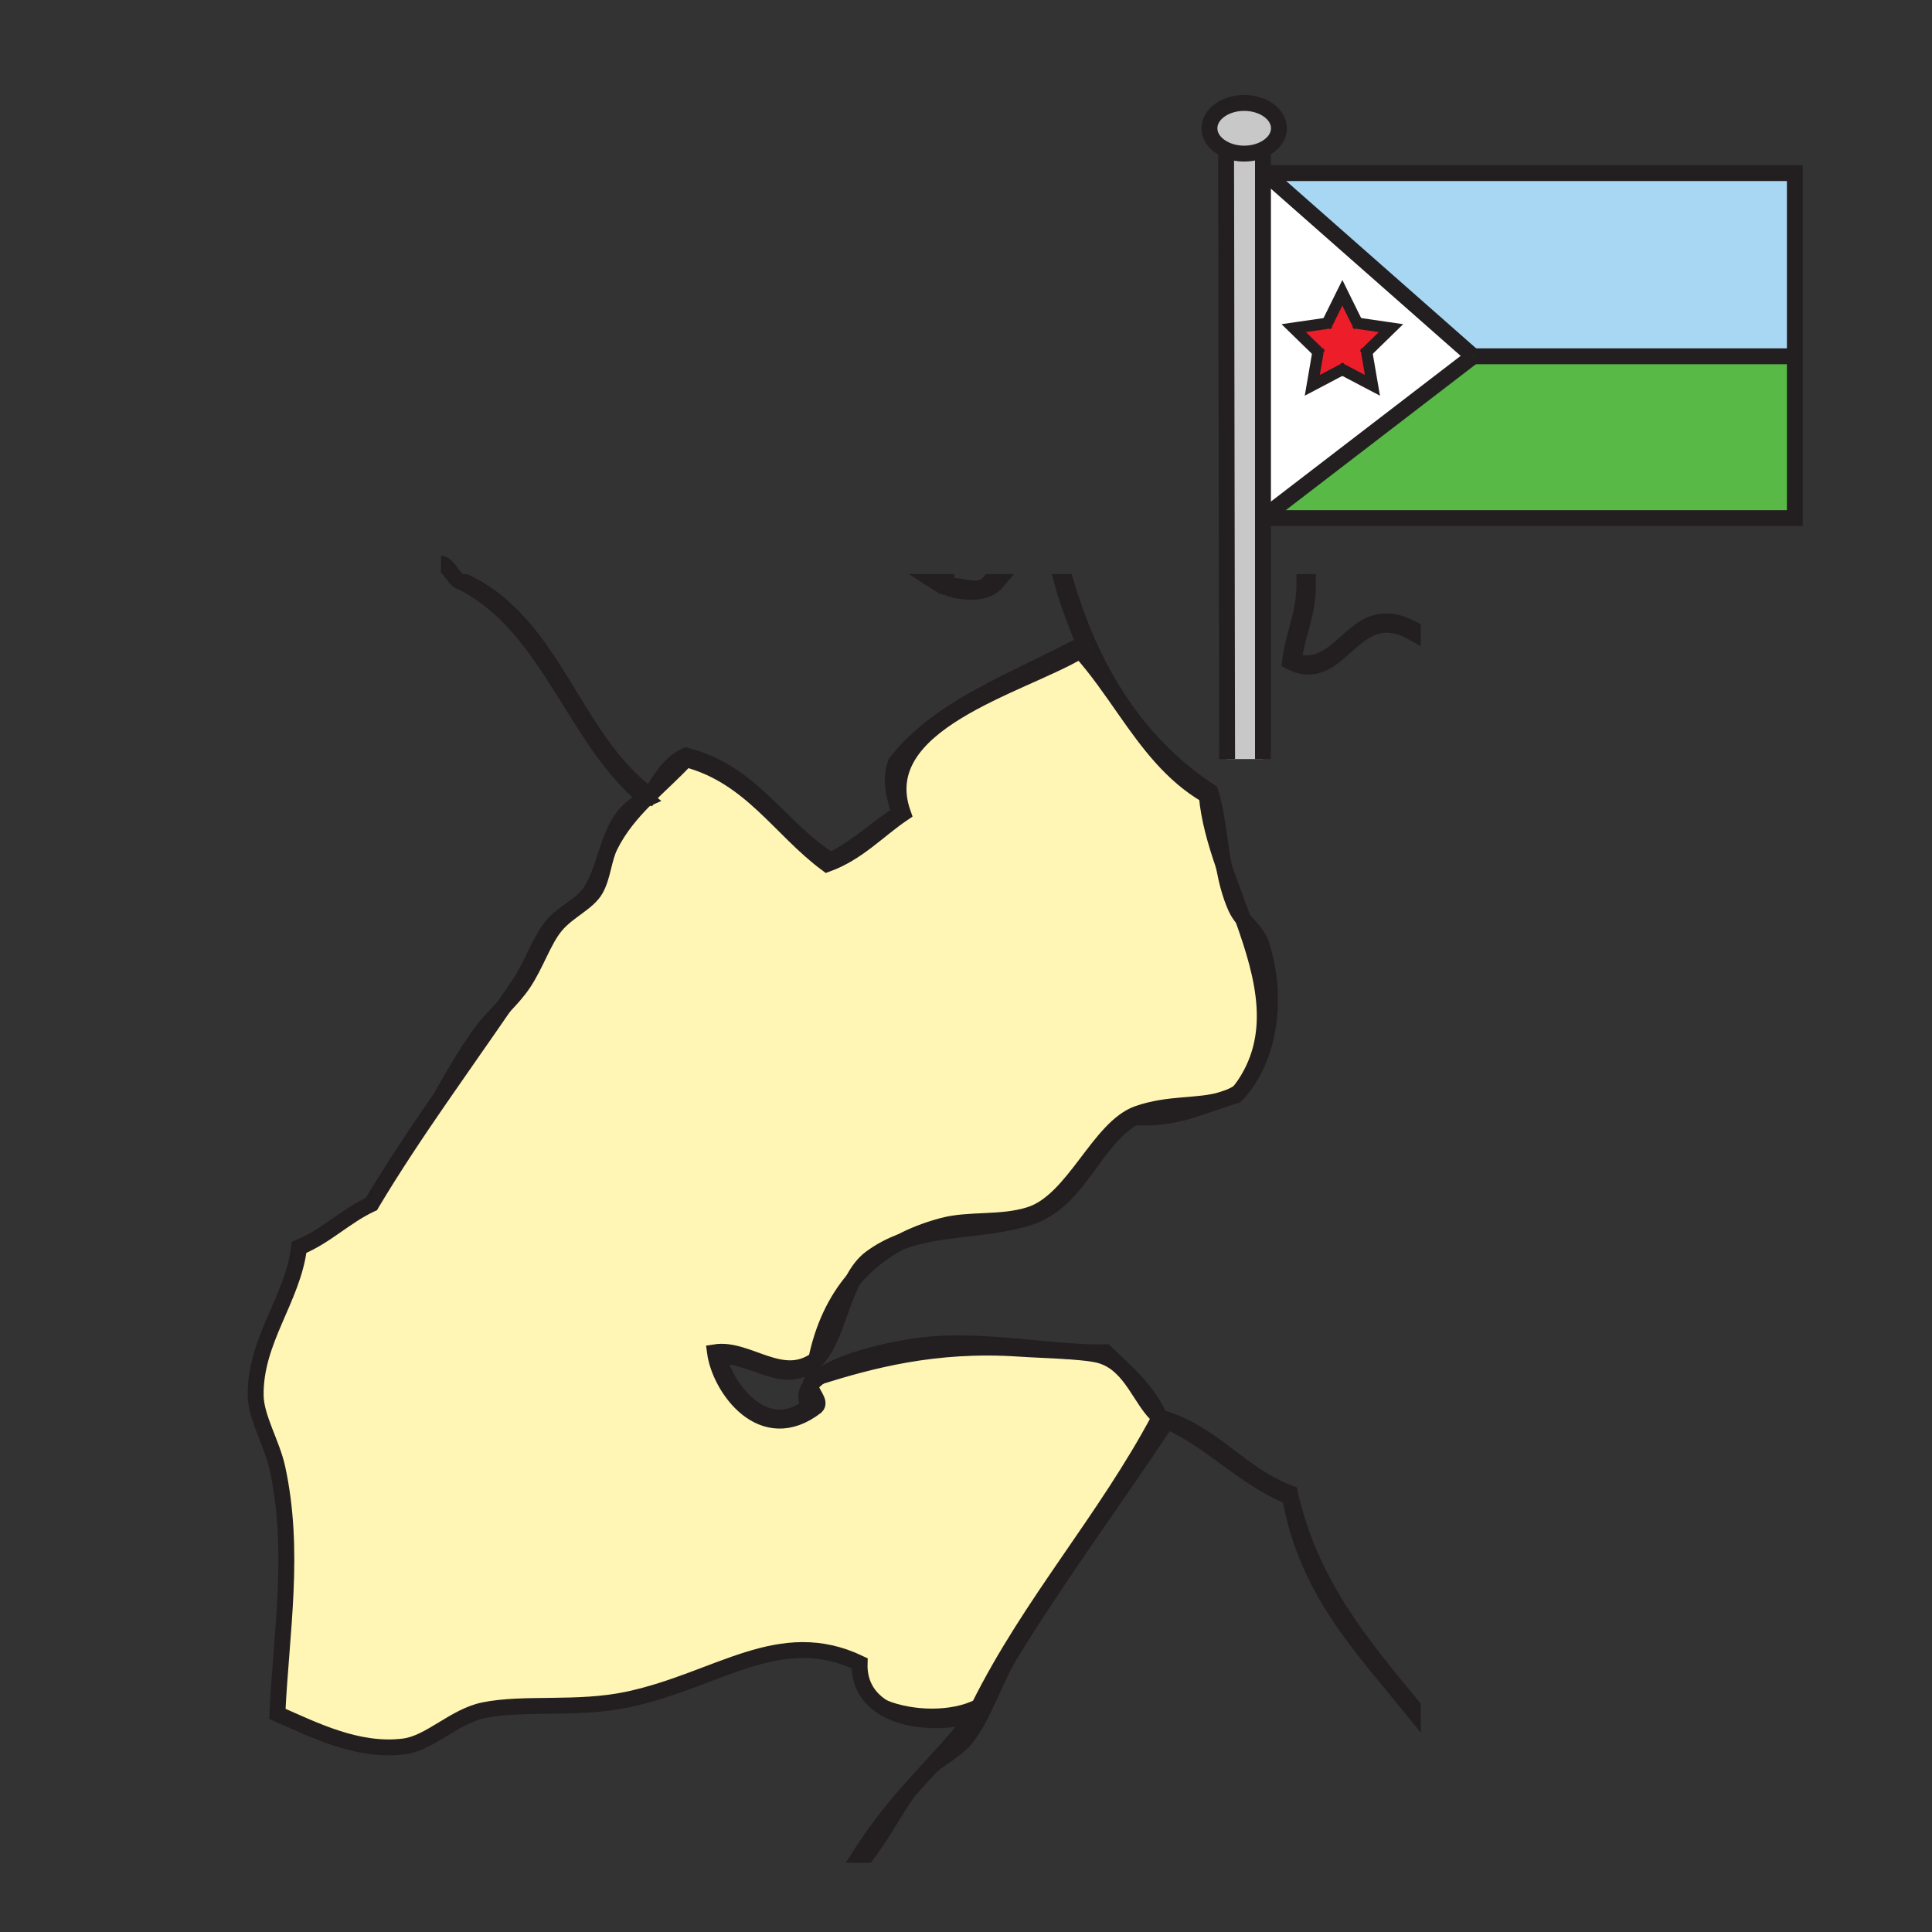 <?xml version="1.0" encoding="iso-8859-1"?>
<!-- Generator: Adobe Illustrator 12.0.1, SVG Export Plug-In . SVG Version: 6.00 Build 51448)  -->
<!DOCTYPE svg PUBLIC "-//W3C//DTD SVG 1.1//EN" "http://www.w3.org/Graphics/SVG/1.1/DTD/svg11.dtd">
<svg  version="1.1" id="Layer_1" xmlns="http://www.w3.org/2000/svg" xmlns:xlink="http://www.w3.org/1999/xlink" width="850.89" height="850.89"
	 viewBox="0 0 850.89 850.89" style="overflow:visible;enable-background:new 0 0 850.89 850.89;" xml:space="preserve">
<rect x="0" y="0" width="850.89" height="850.89" fill="#333333" stroke="none"/>
<g>
	<g id="XMLID_1_">
		<g>
			<path style="fill:#FFF5B4;" d="M284.46,351.74c0.52-0.53,1.05-1.05,1.58-1.57c0.06,0.04,0.11,0.08,0.17,0.12
				c0.19-0.28,0.38-0.56,0.57-0.84c5.13-5.02,10.47-9.84,15.36-15.09c28.53,7.57,41.35,30.85,62.11,46.19
				c13.63-4.95,22.36-14.8,33.45-22.3c-14.16-39.88,51.899-56.06,78.04-71.67c7.319,8.08,13.55,17.26,19.899,26.32
				c10.051,14.36,20.391,28.43,35.841,37.39c0.85,10.11,3.85,20.57,7.52,31.18c1.16,6.32,2.71,12.53,5.23,18.19
				c0.84,1.9,1.979,3.54,3.22,5.06c9.33,26.04,16.17,52.07-0.88,75.169c-0.011,0.011-0.011,0.021-0.021,0.03
				c-0.319,0.38-0.64,0.76-0.979,1.13c-1.771,1.13-3.601,2-5.49,2.69c-0.6,0.189-1.19,0.39-1.79,0.59h-0.01
				c-10.69,3.2-23.2,1.33-37.061,6.12c-17.359,5.99-28.149,38.45-47.779,44.59c-12.721,3.979-26.46,1.66-38.22,4.78
				c-6.65,1.76-12.81,4.12-18.43,7.08c-4.64,1.729-9.13,4.05-13.43,7.25c-3.13,2.369-5.54,5.67-7.54,9.449
				c-7.87,9.311-13.41,21-16.35,35.15c-15.09,11.11-30.16-5.5-44.59-3.19c2.11,15.74,20.82,42.23,44.59,23.9
				c2.25-2.11-2.42-6.04-2.51-9.36c1.04-1.39,2.48-2.699,4.23-3.93c21.8-6.77,50.31-14.689,87.47-12.2
				c6.45,0.44,14.49,0.69,21.609,1.16c6.29,0.42,11.87,1,15.03,2.03c13.36,4.33,17.181,20.35,25.48,27.07
				c-23.92,45.1-56.7,81.34-79.641,127.42c-11.49,5.949-29.64,5.52-41.97,0.439c-0.43-0.27-0.84-0.53-1.24-0.81
				c-3.61-6.29-5.68-14.11-9.34-20.34c-35.66-16.83-61.87,7.35-101.94,15.93c-22.08,4.729-46.21,1.16-63.7,4.78
				c-13.33,2.76-23.29,14.449-35.04,15.93c-20.15,2.51-37.65-7.58-54.15-12.75c1.66-35.87,7.98-71.63,0-108.3
				c-2.34-10.721-9.41-22.12-9.56-31.851c-0.38-24.34,16.41-42.649,19.11-65.3c12.4-4.04,21.97-10.68,29.99-18.99
				c0.09-0.04,0.18-0.09,0.27-0.13c0.08-0.14,0.17-0.279,0.25-0.42c12.14-12.77,20.74-29.38,30.35-46.57
				c9.28-13.46,18.73-26.819,27.77-39.989c3.07-3.23,6.06-6.5,8.53-10.17c5.63-8.37,8.88-18.96,14.33-25.48
				c5.46-6.53,14.15-9.94,17.52-15.93c3.26-5.79,3.48-13.27,6.37-19.11c3.92-7.94,9.42-14.42,15.39-20.47
				c0.18-0.08,0.36-0.16,0.54-0.24C284.57,351.84,284.51,351.79,284.46,351.74z"/>
			<path d="M268.69,372.59c-2.89,5.84-3.11,13.32-6.37,19.11c-3.37,5.99-12.06,9.4-17.52,15.93c-5.45,6.52-8.7,17.11-14.33,25.48
				c-2.47,3.67-5.46,6.939-8.53,10.17c2.35-3.4,4.66-6.79,6.93-10.17c5.49-8.15,8.6-18.541,14.34-25.48
				c4.95-5.99,13.62-9.12,17.52-15.93c7.91-13.81,7.01-32.07,23.35-39.58C278.11,358.17,272.61,364.65,268.69,372.59z"/>
			<path style="fill:#FFFFFF;" d="M378.59,732.54c-35.3-16.87-62.29,7.43-101.94,15.92c-22.34,4.79-45.91,1.1-63.7,4.78
				c-12.89,2.67-23.62,14.5-35.04,15.93c-20.43,2.55-39.65-7.31-55.75-14.34c1.67-35.87,7.99-71.63,0-108.3
				c-2.33-10.721-9.4-22.12-9.55-31.851c-0.39-24.34,16.41-42.649,19.11-65.3c11.93-4.93,20.12-13.59,31.58-18.99
				c-8.02,8.311-17.59,14.95-29.99,18.99c-2.7,22.65-19.49,40.96-19.11,65.3c0.15,9.73,7.22,21.13,9.56,31.851
				c7.98,36.67,1.66,72.43,0,108.3c16.5,5.17,34,15.26,54.15,12.75c11.75-1.48,21.71-13.17,35.04-15.93
				c17.49-3.62,41.62-0.051,63.7-4.78c40.07-8.58,66.28-32.76,101.94-15.93c3.66,6.229,5.73,14.05,9.34,20.34
				C382.11,747.28,378.31,741.22,378.59,732.54z"/>
			<polygon style="fill:#A8D7F4;" points="790.49,76.24 790.49,156.92 789.62,156.92 648.8,156.92 557.22,76.24 			"/>
			<polygon style="fill:#58B947;" points="790.49,156.92 790.49,228.19 559.19,228.19 559.19,225.72 648.8,156.92 789.62,156.92 			
				"/>
			<polygon style="fill:#231F20;" points="601.78,154.23 601.91,154.96 601.38,155.47 			"/>
			<polygon style="fill:#231F20;" points="597.82,142.37 598.14,143.02 597.09,142.26 			"/>
			<polygon style="fill:#231F20;" points="591.85,162.39 591.2,162.73 590.54,162.39 			"/>
			<polygon style="fill:#231F20;" points="584.57,142.37 585.3,142.26 584.25,143.02 			"/>
			<polygon style="fill:#231F20;" points="580.61,154.23 581.01,155.47 580.49,154.96 			"/>
			<polygon style="fill:#ED1E29;" points="609.81,144.11 612.62,144.52 610.59,146.5 601.91,154.96 601.78,154.23 601.38,155.47 
				601.91,154.96 603.96,166.9 604.44,169.7 601.93,168.38 591.2,162.73 591.85,162.39 590.54,162.39 591.2,162.73 580.47,168.38 
				577.96,169.7 578.44,166.9 580.49,154.96 581.01,155.47 580.61,154.23 580.49,154.96 571.81,146.5 569.78,144.52 572.58,144.11 
				584.57,142.37 584.25,143.02 585.3,142.26 584.57,142.37 589.94,131.49 591.2,128.95 592.45,131.49 597.82,142.37 597.09,142.26 
				598.14,143.02 597.82,142.37 			"/>
			<path d="M622.27,278.62c-26.59-15.03-31.579,24.56-54.149,12.74c1.53-12.27,6.57-21.03,6.37-35.04c0.529,0,1.06,0,1.59,0
				c0.21,14.01-4.84,22.77-6.37,35.04c22.92,6.31,26.1-28.4,52.56-14.33C622.27,277.56,622.27,278.09,622.27,278.62z"/>
			<path d="M546.57,479.89c17.05-23.1,10.21-49.13,0.88-75.169c2.97,3.66,6.51,6.63,7.92,10.87
				C562.81,438,559.68,464.19,546.57,479.89z"/>
			<path style="fill:#FFFFFF;" d="M601.93,168.38l2.511,1.32l-0.48-2.8l-2.05-11.94l8.68-8.46l2.03-1.98l-2.811-0.41l-11.989-1.74
				l-5.37-10.88l-1.25-2.54l-1.26,2.54l-5.37,10.88l-11.99,1.74l-2.8,0.41l2.029,1.98l8.681,8.46l-2.05,11.94l-0.48,2.8l2.51-1.32
				l10.73-5.65L601.93,168.38z M559.19,225.72v2.47h-0.57h-2.38V76.24h0.979l91.58,80.68L559.19,225.72z"/>
			<path style="fill:#C8C8C8;" d="M547.96,45.34c8.45,0,15.31,4.99,15.31,11.15c0,3.94-2.8,7.4-7.029,9.38
				c-2.391,1.12-5.23,1.78-8.28,1.78c-2.92,0-5.65-0.6-7.97-1.64c-4.4-1.95-7.33-5.48-7.33-9.52
				C532.66,50.33,539.51,45.34,547.96,45.34z"/>
			<path style="fill:#C8C8C8;" d="M547.96,67.65c3.05,0,5.89-0.66,8.28-1.78v10.37v151.95v106.1h-15.8l-0.45-268.28
				C542.31,67.05,545.04,67.65,547.96,67.65z"/>
			<path d="M546.55,479.92c-0.24,0.33-0.479,0.65-0.729,0.97c-0.08,0.051-0.17,0.11-0.25,0.16
				C545.91,480.68,546.23,480.3,546.55,479.92z"/>
			<path d="M545.57,481.05c-0.431,0.49-0.88,0.96-1.34,1.431c-1.41,0.39-2.79,0.81-4.15,1.26
				C541.97,483.05,543.8,482.18,545.57,481.05z"/>
			<path d="M547.45,404.72c-1.24-1.52-2.38-3.16-3.22-5.06c-2.521-5.66-4.07-11.87-5.23-18.19
				C541.66,389.17,544.67,396.95,547.45,404.72z"/>
			<path d="M538.29,484.33c0.6-0.2,1.19-0.4,1.79-0.59C539.49,483.95,538.89,484.15,538.29,484.33z"/>
			<path d="M533.08,348.7c3.02,9.57,3.83,21.35,5.92,32.77c-3.67-10.61-6.67-21.07-7.52-31.18c-15.45-8.96-25.79-23.03-35.841-37.39
				l0.23-0.16C506.02,326.98,518.35,339.04,533.08,348.7z"/>
			<path d="M486.89,595.56c8.96,8.561,18.5,16.54,23.891,28.671c-8.3-6.721-12.12-22.74-25.48-27.07
				c-3.16-1.03-8.74-1.61-15.03-2.03l0.011-0.12C476.21,595.44,481.81,595.7,486.89,595.56z"/>
			<path d="M448.66,593.97c-37.16-2.489-65.67,5.431-87.47,12.2c10.87-7.68,33.6-12.4,46.06-13.79c20.24-2.25,43.45,1.18,63.03,2.63
				l-0.011,0.12C463.15,594.66,455.11,594.41,448.66,593.97z"/>
			<path d="M439.11,256.32c-5.761,6.91-20.14,4.52-27.081,0c1.6,0,3.19,0,4.78,0c0,0.53,0,1.06,0,1.59
				c7.87-0.3,14.35,3.91,19.11-1.59C436.99,256.32,438.04,256.32,439.11,256.32z"/>
			<path d="M451.85,536.63c-19,5.39-38.04,3.9-55.06,10.271c5.62-2.96,11.78-5.32,18.43-7.08c11.76-3.12,25.5-0.801,38.22-4.78
				c19.63-6.14,30.42-38.6,47.779-44.59c13.86-4.79,26.37-2.92,37.061-6.12c-11.561,3.89-22.16,8.75-38.65,7.71
				C481.1,502.52,475.28,529.99,451.85,536.63z"/>
			<path d="M429.55,754.83c-10.74,3.97-28.89,4.26-40.38-2.74c12.33,5.08,30.48,5.51,41.97-0.439
				c22.94-46.08,55.721-82.32,79.641-127.42c23.609,6.649,35.29,25.239,57.34,33.449c9.1,40.271,31.87,66.87,54.149,93.971
				c0,0.529,0,1.06,0,1.59c-22.02-27.36-46.649-52.101-54.149-93.971c-20.66-8.539-34.07-24.34-54.16-33.439
				c-22.27,33.62-46.45,66.28-68.479,101.93c-7.301,11.811-11.381,26.07-19.11,36.63c-4.04,5.511-10.48,8.96-15.87,13.11
				C417.16,770.25,423.76,762.95,429.55,754.83z"/>
			<path style="fill:#FFFFFF;" d="M405.66,781.91c1.42-1.61,3.08-3.05,4.84-4.41c-3.44,3.75-6.9,7.49-10.27,11.32
				C401.95,786.39,403.75,784.07,405.66,781.91z"/>
			<path d="M400.23,788.82c-6.46,9.069-11.92,19.54-18.46,28.13c-0.08,0-0.17,0-0.25,0h-1.34
				C385.63,806.35,392.71,797.35,400.23,788.82z"/>
			<path style="fill:#FFFFFF;" d="M389.17,752.09c-0.35-0.14-0.69-0.29-1.03-0.439c-0.07-0.12-0.14-0.24-0.21-0.37
				C388.33,751.56,388.74,751.82,389.17,752.09z"/>
			<path d="M383.36,554.15c4.3-3.2,8.79-5.521,13.43-7.25c-8.17,4.279-15.2,9.84-20.97,16.699
				C377.82,559.82,380.23,556.52,383.36,554.15z"/>
			<path d="M375.82,563.6c-6.07,11.42-8.5,27.221-16.27,35.221l-0.08-0.07C362.41,584.6,367.95,572.91,375.82,563.6z"/>
			<path d="M359.47,606.71c0.57-0.18,1.14-0.36,1.72-0.54c-1.75,1.23-3.19,2.54-4.23,3.93
				C356.91,608.84,357.54,607.66,359.47,606.71z"/>
			<path d="M356.96,610.1c0.09,3.32,4.76,7.25,2.51,9.36c-23.77,18.33-42.48-8.16-44.59-23.9c14.43-2.31,29.5,14.301,44.59,3.19
				l0.08,0.07c-0.53,0.54-1.09,1.05-1.67,1.52c-12.88,10.36-25.81-3.63-41.41-3.18c2.25,11.97,19.29,37.88,39.82,22.3
				C354.36,616.04,354.84,612.91,356.96,610.1z"/>
			<path d="M286.78,349.45c4.28-6.39,7.95-13.4,15.36-16.68c29.25,7.38,41.16,32.1,63.7,46.19c11.37-5.63,20.03-13.95,30.26-20.71
				c-2.05-7.24-4.42-14.31-1.59-22.29c19.78-25.35,53.61-36.65,82.82-52.56c-3.33-8.88-7-17.42-9.55-27.08c0.529,0,1.06,0,1.59,0
				c6.28,21.36,15,40.28,26.5,56.42l-0.23,0.16c-6.35-9.06-12.58-18.24-19.899-26.32c-26.141,15.61-92.2,31.79-78.04,71.67
				c-11.09,7.5-19.82,17.35-33.45,22.3c-20.76-15.34-33.58-38.62-62.11-46.19C297.25,339.61,291.91,344.43,286.78,349.45z"/>
			<path d="M286.78,349.45c-0.19,0.28-0.38,0.56-0.57,0.84c-0.06-0.04-0.11-0.08-0.17-0.12
				C286.28,349.92,286.53,349.68,286.78,349.45z"/>
			<path style="fill:#FFFFFF;" d="M284.62,351.88c-0.18,0.08-0.36,0.16-0.54,0.24c0.12-0.13,0.25-0.25,0.38-0.38
				C284.51,351.79,284.57,351.84,284.62,351.88z"/>
			<path d="M284.46,351.74c-32.14-26.68-42.21-75.44-81.07-95.42c0.53,0,1.06,0,1.59,0c39.49,18.82,47.37,69.23,81.06,93.85
				C285.51,350.69,284.98,351.21,284.46,351.74z"/>
			<path d="M211.35,455.41c3.14-4.41,6.93-8.24,10.59-12.13c-9.04,13.17-18.49,26.529-27.77,39.989
				C199.37,473.98,204.85,464.52,211.35,455.41z"/>
			<path style="fill:#FFFFFF;" d="M194.17,483.27c-9.61,17.19-18.21,33.801-30.35,46.57C173.11,514.29,183.52,498.71,194.17,483.27z
				"/>
			<path d="M163.82,529.84c-0.08,0.141-0.17,0.28-0.25,0.42c-0.09,0.04-0.18,0.09-0.27,0.13
				C163.48,530.21,163.66,530.02,163.82,529.84z"/>
		</g>
		<g>
			<polyline style="fill:none;stroke:#231F20;stroke-width:7;" points="557.22,76.24 790.49,76.24 790.49,156.92 790.49,228.19 
				559.19,228.19 558.62,228.19 			"/>
			<path style="fill:none;stroke:#231F20;stroke-width:7;" d="M539.99,66.01c-4.4-1.95-7.33-5.48-7.33-9.52
				c0-6.16,6.85-11.15,15.3-11.15s15.31,4.99,15.31,11.15c0,3.94-2.8,7.4-7.029,9.38c-2.391,1.12-5.23,1.78-8.28,1.78
				C545.04,67.65,542.31,67.05,539.99,66.01z"/>
			<polyline style="fill:none;stroke:#231F20;stroke-width:7;" points="539.99,65.71 539.99,66.01 540.44,334.29 			"/>
			<polyline style="fill:none;stroke:#231F20;stroke-width:7;" points="556.24,65.15 556.24,65.87 556.24,76.24 556.24,228.19 
				556.24,334.29 			"/>
			<line style="fill:none;stroke:#231F20;stroke-width:7;" x1="648.8" y1="156.92" x2="557.22" y2="76.24"/>
			<line style="fill:none;stroke:#231F20;stroke-width:7;" x1="648.8" y1="156.92" x2="559.19" y2="225.72"/>
			<line style="fill:none;stroke:#231F20;stroke-width:7;" x1="648.8" y1="156.92" x2="789.62" y2="156.92"/>
			<polygon style="fill:none;stroke:#231F20;stroke-width:5;" points="591.2,162.73 591.85,162.39 590.54,162.39 			"/>
			<polyline style="fill:none;stroke:#231F20;stroke-width:5;" points="580.49,154.96 578.44,166.9 577.96,169.7 580.47,168.38 
				591.2,162.73 			"/>
			<polygon style="fill:none;stroke:#231F20;stroke-width:5;" points="580.61,154.23 580.49,154.96 581.01,155.47 			"/>
			<polyline style="fill:none;stroke:#231F20;stroke-width:5;" points="584.57,142.37 572.58,144.11 569.78,144.52 571.81,146.5 
				580.49,154.96 			"/>
			<polygon style="fill:none;stroke:#231F20;stroke-width:5;" points="585.3,142.26 584.57,142.37 584.25,143.02 			"/>
			<polyline style="fill:none;stroke:#231F20;stroke-width:5;" points="597.82,142.37 592.45,131.49 591.2,128.95 589.94,131.49 
				584.57,142.37 			"/>
			<polygon style="fill:none;stroke:#231F20;stroke-width:5;" points="597.82,142.37 597.09,142.26 598.14,143.02 			"/>
			<polyline style="fill:none;stroke:#231F20;stroke-width:5;" points="601.91,154.96 610.59,146.5 612.62,144.52 609.81,144.11 
				597.82,142.37 			"/>
			<polygon style="fill:none;stroke:#231F20;stroke-width:5;" points="601.91,154.96 601.78,154.23 601.38,155.47 			"/>
			<polyline style="fill:none;stroke:#231F20;stroke-width:5;" points="591.2,162.73 601.93,168.38 604.44,169.7 603.96,166.9 
				601.91,154.96 			"/>
			<path style="fill:none;stroke:#231F20;stroke-width:7;" d="M538.28,484.33c-11.561,3.89-22.16,8.75-38.65,7.71
				c-18.53,10.479-24.35,37.95-47.78,44.59c-19,5.39-38.04,3.9-55.06,10.271c-4.64,1.729-9.13,4.05-13.43,7.25
				c-3.13,2.369-5.54,5.67-7.54,9.449c-6.07,11.42-8.5,27.221-16.27,35.221c-0.53,0.54-1.09,1.05-1.67,1.52
				c-12.88,10.36-25.81-3.63-41.41-3.18c2.25,11.97,19.29,37.88,39.82,22.3c-1.93-3.42-1.45-6.55,0.67-9.36
				c1.04-1.39,2.48-2.699,4.23-3.93c10.87-7.68,33.6-12.4,46.06-13.79c20.24-2.25,43.45,1.18,63.03,2.63
				c5.93,0.431,11.529,0.69,16.609,0.55c8.96,8.561,18.5,16.54,23.891,28.671c23.609,6.649,35.29,25.239,57.34,33.449
				c9.1,40.271,31.87,66.87,54.149,93.971c0,0.529,0,1.06,0,1.59c-22.02-27.36-46.649-52.101-54.149-93.971
				c-20.66-8.539-34.07-24.34-54.16-33.439c-22.27,33.62-46.45,66.28-68.479,101.93c-7.301,11.811-11.381,26.07-19.11,36.63
				c-4.04,5.511-10.48,8.96-15.87,13.11"/>
			<path style="fill:none;stroke:#231F20;stroke-width:7;" d="M546.55,479.92c-0.319,0.38-0.64,0.76-0.979,1.13
				c-0.431,0.49-0.88,0.96-1.34,1.431c-1.41,0.39-2.79,0.81-4.15,1.26c-0.6,0.189-1.19,0.39-1.79,0.59"/>
			<path style="fill:none;stroke:#231F20;stroke-width:7;" d="M203.39,256.32c0.53,0,1.06,0,1.59,0
				c39.49,18.82,47.37,69.23,81.06,93.85c0.06,0.04,0.11,0.08,0.17,0.12c0.19-0.28,0.38-0.56,0.57-0.84
				c4.28-6.39,7.95-13.4,15.36-16.68c29.25,7.38,41.16,32.1,63.7,46.19c11.37-5.63,20.03-13.95,30.26-20.71
				c-2.05-7.24-4.42-14.31-1.59-22.29c19.78-25.35,53.61-36.65,82.82-52.56c-3.33-8.88-7-17.42-9.55-27.08c0.529,0,1.06,0,1.59,0
				c6.28,21.36,15,40.28,26.5,56.42c10.149,14.24,22.479,26.3,37.21,35.96c3.02,9.57,3.83,21.35,5.92,32.77
				c1.16,6.32,2.71,12.53,5.23,18.19c0.84,1.9,1.979,3.54,3.22,5.06c2.97,3.66,6.51,6.63,7.92,10.87
				c7.439,22.41,4.31,48.601-8.8,64.3"/>
			<path style="fill:none;stroke:#231F20;stroke-width:7;" d="M389.17,752.09c12.33,5.08,30.48,5.51,41.97-0.439
				c22.94-46.08,55.721-82.32,79.641-127.42c-8.3-6.721-12.12-22.74-25.48-27.07c-3.16-1.03-8.74-1.61-15.03-2.03
				c-7.119-0.47-15.159-0.72-21.609-1.16c-37.16-2.489-65.67,5.431-87.47,12.2c-0.58,0.18-1.15,0.36-1.72,0.54
				c-1.93,0.95-2.56,2.13-2.51,3.39c0.09,3.32,4.76,7.25,2.51,9.36c-23.77,18.33-42.48-8.16-44.59-23.9
				c14.43-2.31,29.5,14.301,44.59,3.19c2.94-14.15,8.48-25.84,16.35-35.15c5.77-6.859,12.8-12.42,20.97-16.699
				c5.62-2.96,11.78-5.32,18.43-7.08c11.76-3.12,25.5-0.801,38.22-4.78c19.63-6.14,30.42-38.6,47.779-44.59
				c13.86-4.79,26.37-2.92,37.061-6.12h0.01c0.6-0.18,1.2-0.38,1.79-0.59c1.89-0.69,3.72-1.561,5.49-2.69
				c0.08-0.05,0.17-0.109,0.25-0.16c0.25-0.319,0.489-0.64,0.729-0.97c0.01-0.01,0.01-0.02,0.021-0.03
				c17.05-23.1,10.21-49.13,0.88-75.169c-2.78-7.77-5.79-15.55-8.45-23.25c-3.67-10.61-6.67-21.07-7.52-31.18
				c-15.45-8.96-25.79-23.03-35.841-37.39c-6.35-9.06-12.58-18.24-19.899-26.32c-26.141,15.61-92.2,31.79-78.04,71.67
				c-11.09,7.5-19.82,17.35-33.45,22.3c-20.76-15.34-33.58-38.62-62.11-46.19c-4.89,5.25-10.23,10.07-15.36,15.09
				c-0.25,0.23-0.5,0.47-0.74,0.72c-0.53,0.52-1.06,1.04-1.58,1.57"/>
			<path style="fill:none;stroke:#231F20;stroke-width:7;" d="M163.82,529.84c-0.16,0.18-0.34,0.37-0.52,0.55"/>
			<path style="fill:none;stroke:#231F20;stroke-width:7;" d="M284.08,352.12c-5.97,6.05-11.47,12.53-15.39,20.47
				c-2.89,5.84-3.11,13.32-6.37,19.11c-3.37,5.99-12.06,9.4-17.52,15.93c-5.45,6.52-8.7,17.11-14.33,25.48
				c-2.47,3.67-5.46,6.939-8.53,10.17c-3.66,3.89-7.45,7.72-10.59,12.13c-6.5,9.109-11.98,18.57-17.18,27.859"/>
			<path style="fill:none;stroke:#231F20;stroke-width:7;" d="M194.25,248.25c3.05,0,6.09,8.07,9.14,8.07
				c38.86,19.98,48.93,68.74,81.07,95.42c0.05,0.05,0.11,0.1,0.16,0.14c-0.18,0.08-0.36,0.16-0.54,0.24
				c-16.34,7.51-15.44,25.77-23.35,39.58c-3.9,6.81-12.57,9.94-17.52,15.93c-5.74,6.94-8.85,17.33-14.34,25.48
				c-2.27,3.38-4.58,6.77-6.93,10.17c-9.04,13.17-18.49,26.529-27.77,39.989c-10.65,15.44-21.06,31.021-30.35,46.57
				c-0.08,0.141-0.17,0.28-0.25,0.42c-0.09,0.04-0.18,0.09-0.27,0.13c-11.46,5.4-19.65,14.061-31.58,18.99
				c-2.7,22.65-19.5,40.96-19.11,65.3c0.15,9.73,7.22,21.13,9.55,31.851c7.99,36.67,1.67,72.43,0,108.3
				c16.1,7.03,35.32,16.89,55.75,14.34c11.42-1.43,22.15-13.26,35.04-15.93c17.79-3.681,41.36,0.01,63.7-4.78
				c39.65-8.49,66.64-32.79,101.94-15.92c-0.28,8.68,3.52,14.74,9.34,18.74c0.4,0.279,0.81,0.54,1.24,0.81
				c11.49,7,29.64,6.71,40.38,2.74c-5.79,8.12-12.39,15.42-19.05,22.67c-3.44,3.75-6.9,7.49-10.27,11.32
				c-7.52,8.529-14.6,17.529-21.39,28.13c0,0,1.34,0,21.39-28.13c-6.46,9.069-11.92,19.54-18.46,28.13c-0.08,0-0.17,0-0.25,0h-1.34"
				/>
			<path style="fill:none;stroke:#231F20;stroke-width:7;" d="M412.03,256.32c1.6,0,3.19,0,4.78,0c0,0.53,0,1.06,0,1.59
				c7.87-0.3,14.35,3.91,19.11-1.59c1.07,0,2.12,0,3.19,0C433.35,263.23,418.97,260.84,412.03,256.32z"/>
			<path style="fill:none;stroke:#231F20;stroke-width:7;" d="M574.49,256.32c0.529,0,1.06,0,1.59,0
				c0.21,14.01-4.84,22.77-6.37,35.04c22.92,6.31,26.1-28.4,52.56-14.33c0,0.53,0,1.06,0,1.59
				c-26.59-15.03-31.579,24.56-54.149,12.74C569.65,279.09,574.69,270.33,574.49,256.32z"/>
		</g>
	</g>
</g>
<rect x="0.25" y="0.25" style="fill:none;" width="850.394" height="850.394"/>
</svg>
